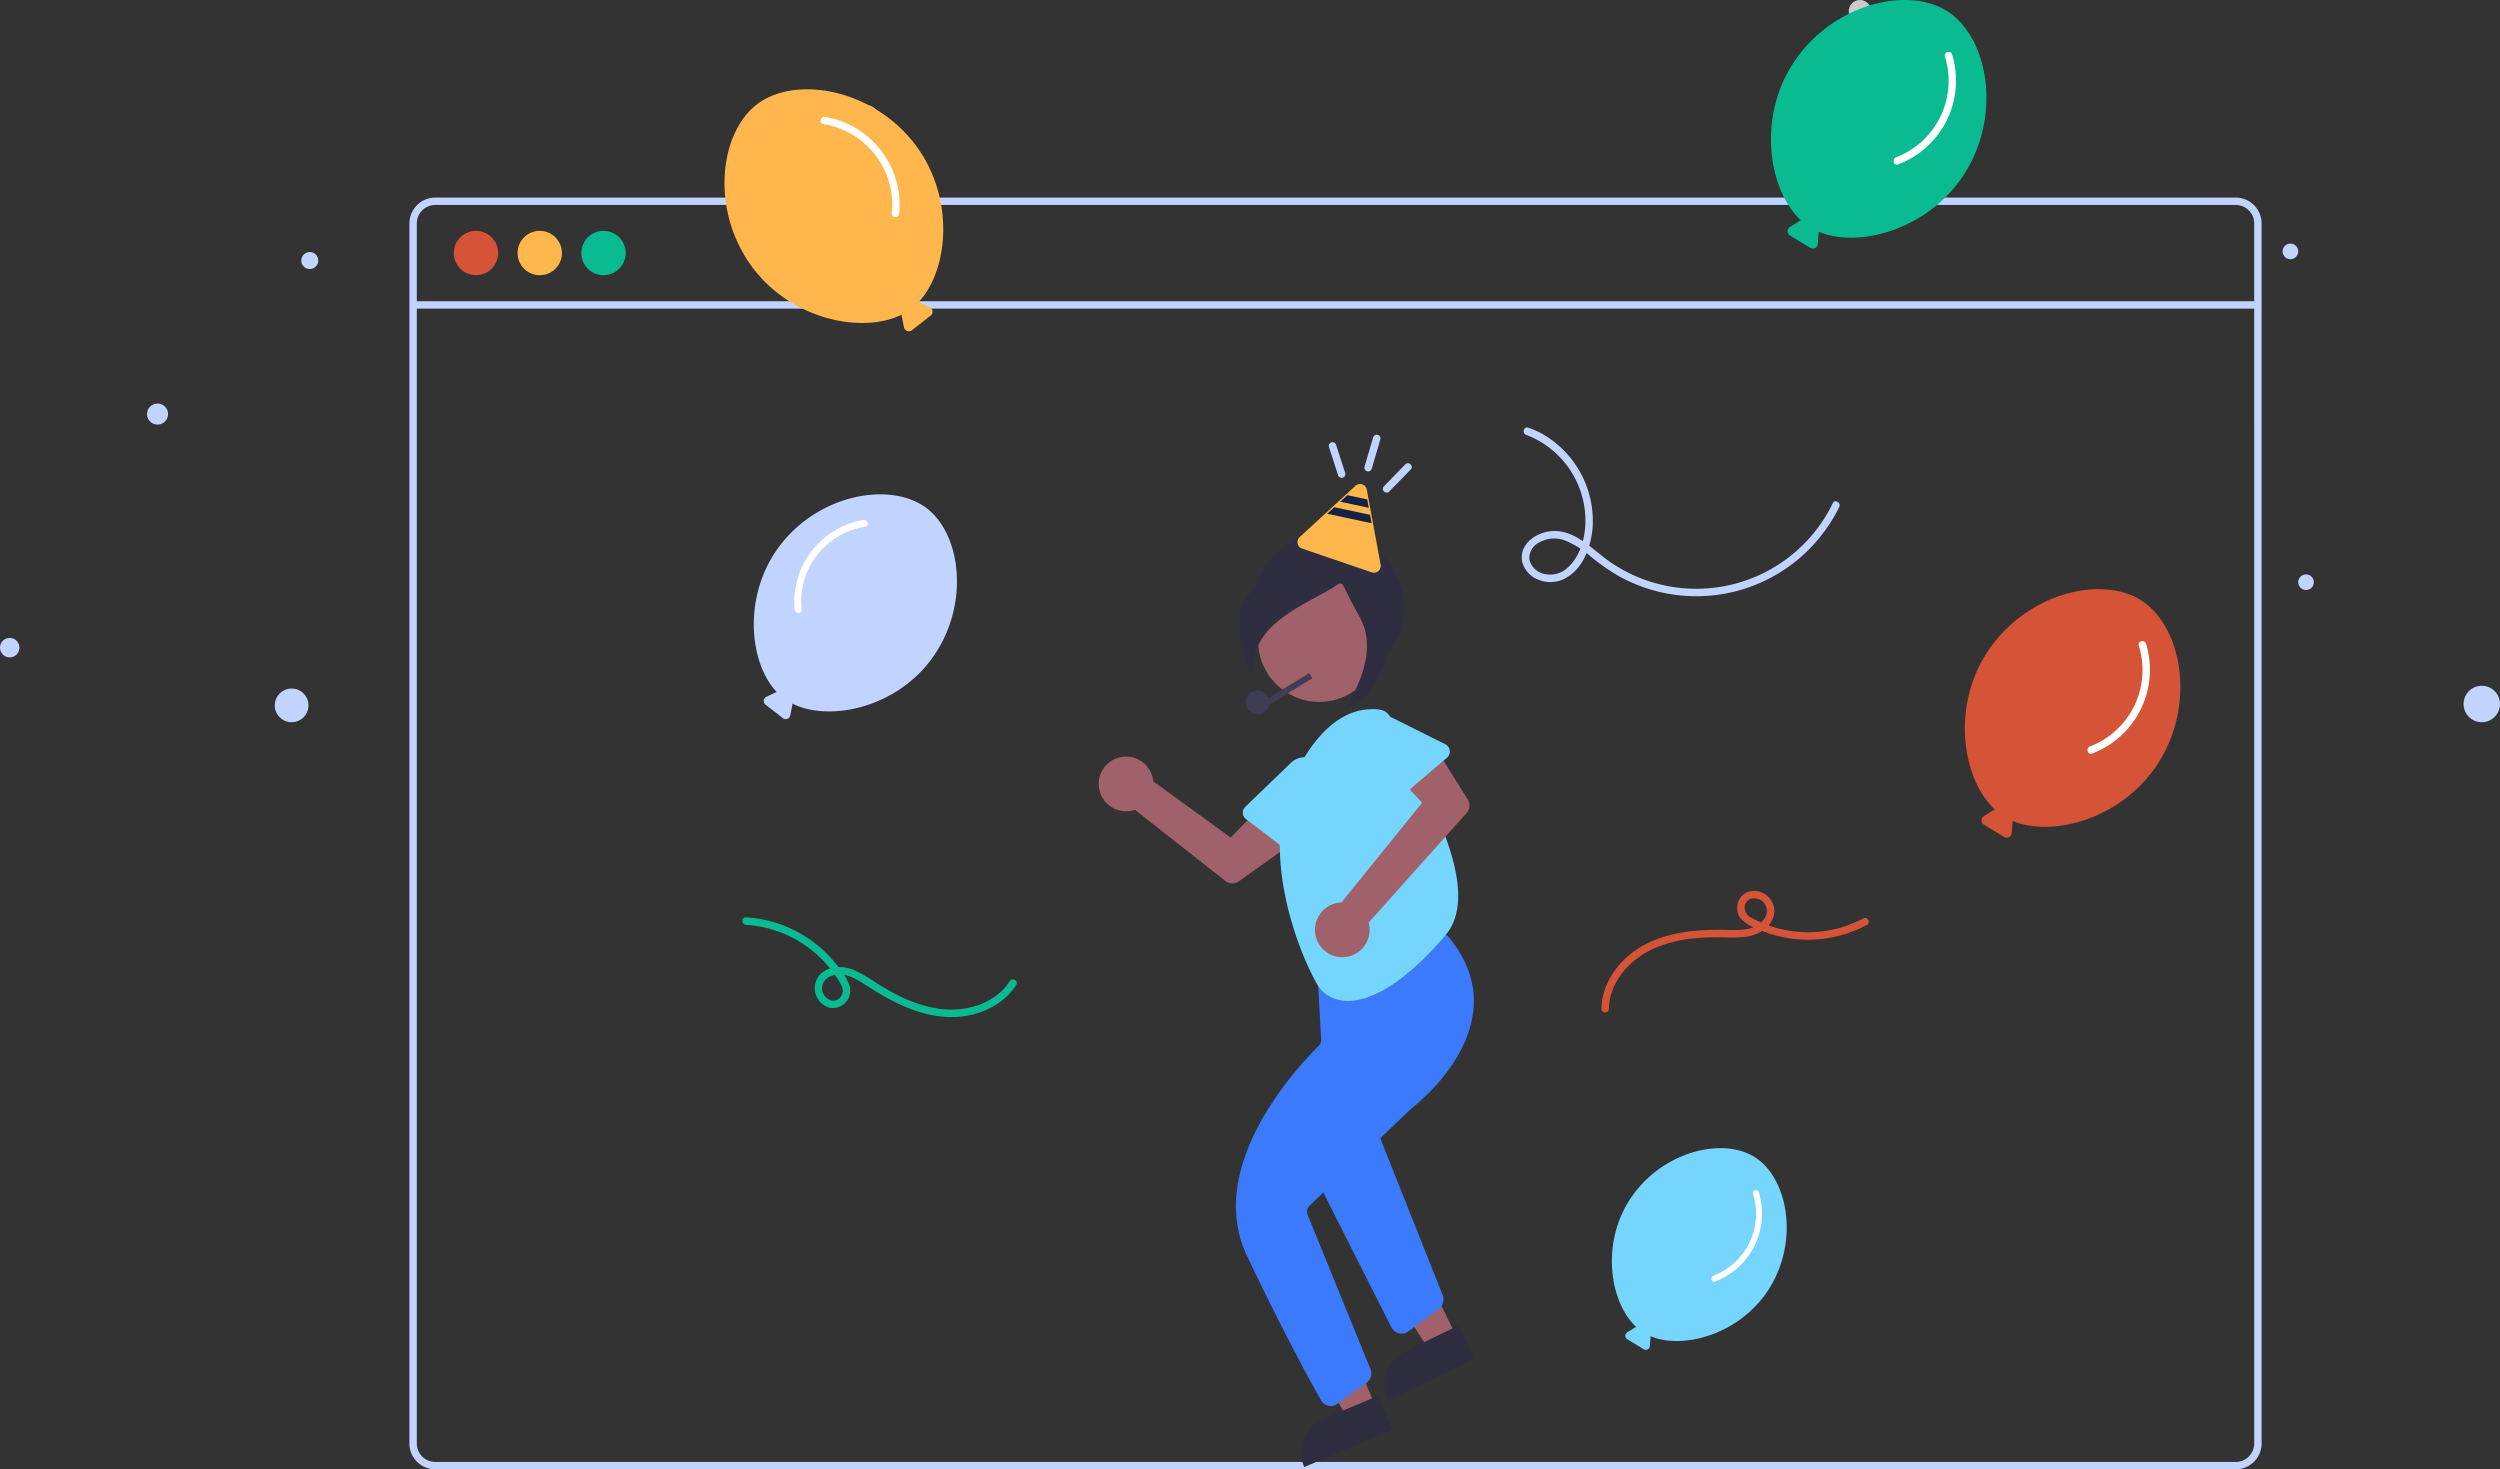 <svg xmlns="http://www.w3.org/2000/svg" width="409" height="240.382" viewBox="0 0 409 240.382">
  <rect x="0" y="0" width="409" height="240.382" fill="#333333" stroke="none"/>
  <g id="party_illustration" transform="translate(-463 -521.846)">
    <circle id="Ellipse_113" data-name="Ellipse 113" cx="1.394" cy="1.394" r="1.394" transform="translate(512.287 563.076)" fill="#c1d3ff"/>
    <circle id="Ellipse_114" data-name="Ellipse 114" cx="2.755" cy="2.755" r="2.755" transform="translate(507.955 634.491)" fill="#c1d3ff"/>
    <circle id="Ellipse_115" data-name="Ellipse 115" cx="1.836" cy="1.836" r="1.836" transform="translate(765.452 521.846)" fill="#ccc"/>
    <circle id="Ellipse_116" data-name="Ellipse 116" cx="2.981" cy="2.981" r="2.981" transform="translate(866.038 634.039)" fill="#c1d3ff"/>
    <circle id="Ellipse_117" data-name="Ellipse 117" cx="1.279" cy="1.279" r="1.279" transform="translate(836.432 561.694)" fill="#c1d3ff"/>
    <circle id="Ellipse_118" data-name="Ellipse 118" cx="1.995" cy="1.995" r="1.995" transform="translate(602.785 539.067)" fill="#ccc"/>
    <circle id="Ellipse_119" data-name="Ellipse 119" cx="1.279" cy="1.279" r="1.279" transform="translate(838.989 615.816)" fill="#c1d3ff"/>
    <circle id="Ellipse_120" data-name="Ellipse 120" cx="1.592" cy="1.592" r="1.592" transform="translate(463 626.209)" fill="#c1d3ff"/>
    <circle id="Ellipse_121" data-name="Ellipse 121" cx="1.724" cy="1.724" r="1.724" transform="translate(487.05 587.864)" fill="#c1d3ff"/>
    <g id="Group_263" data-name="Group 263" transform="translate(529.983 521.846)">
      <path id="Path_390" data-name="Path 390" d="M884.792,419.941c6.23-9.747,3.855-22.394-2.769-26.629s-19.1-1.079-25.33,8.667c-5.767,9.022-3.862,20.713,1.4,25.565a.8.8,0,0,0-.286.1l-1.541.966a.813.813,0,0,0,.009,1.384l3.309,2.016a.813.813,0,0,0,1.234-.627l.152-1.812a.8.8,0,0,0-.011-.189C867.574,432.163,879.013,428.983,884.792,419.941Z" transform="translate(-598.694 -295.086)" fill="#d55438"/>
      <path id="Path_391" data-name="Path 391" d="M910.9,413.1a13.386,13.386,0,0,1-7.979,16.479c-.725.279-.41,1.46.324,1.176a14.645,14.645,0,0,0,8.831-17.98c-.227-.749-1.405-.43-1.177.324Z" transform="translate(-627.972 -307.469)" fill="#fff"/>
      <path id="Path_392" data-name="Path 392" d="M370.156,361.862c6.432-8.607,18.2-10.685,24.054-6.314s7.194,16.249.762,24.857c-5.954,7.967-16.74,10.14-22.681,7.155a.746.746,0,0,1,0,.283l-.335,1.656a.756.756,0,0,1-1.206.446l-2.836-2.216a.756.756,0,0,1,.141-1.278l1.526-.726a.748.748,0,0,1,.168-.053C365.171,380.831,364.189,369.846,370.156,361.862Z" transform="translate(-309.657 -272.454)" fill="#c1d3ff"/>
      <path id="Path_393" data-name="Path 393" d="M393.887,364.711A12.431,12.431,0,0,0,383.476,378.3c.069.726-1.065.721-1.133,0a13.592,13.592,0,0,1,11.243-14.683C394.3,363.5,394.606,364.589,393.887,364.711Z" transform="translate(-319.319 -278.553)" fill="#fff"/>
      <path id="Path_394" data-name="Path 394" d="M736.827,639.428c5.055-7.908,3.128-18.171-2.247-21.607s-15.5-.876-20.553,7.033c-4.679,7.32-3.133,16.807,1.136,20.744a.651.651,0,0,0-.232.084l-1.25.784a.66.66,0,0,0,.007,1.123l2.685,1.636a.66.66,0,0,0,1-.508l.123-1.471a.653.653,0,0,0-.009-.153C722.856,649.344,732.138,646.764,736.827,639.428Z" transform="translate(-514.446 -428.492)" fill="#75d5fd"/>
      <path id="Path_395" data-name="Path 395" d="M526.254,233.949H231.7a4.238,4.238,0,0,0-4.234,4.234V437.774a4.238,4.238,0,0,0,4.234,4.234h294.55a4.238,4.238,0,0,0,4.234-4.234V238.182a4.239,4.239,0,0,0-4.234-4.234Zm3.024,203.826a3.025,3.025,0,0,1-3.024,3.024H231.7a3.025,3.025,0,0,1-3.024-3.024V238.182a3.025,3.025,0,0,1,3.024-3.024h294.55a3.025,3.025,0,0,1,3.024,3.024Z" transform="translate(-227.47 -201.626)" fill="#c1d3ff"/>
      <rect id="Rectangle_238" data-name="Rectangle 238" width="301.807" height="1.21" transform="translate(0.605 49.282)" fill="#c1d3ff"/>
      <circle id="Ellipse_132" data-name="Ellipse 132" cx="3.629" cy="3.629" r="3.629" transform="translate(7.258 37.766)" fill="#d55438"/>
      <circle id="Ellipse_133" data-name="Ellipse 133" cx="3.629" cy="3.629" r="3.629" transform="translate(17.691 37.766)" fill="#ffb74d"/>
      <circle id="Ellipse_134" data-name="Ellipse 134" cx="3.629" cy="3.629" r="3.629" transform="translate(28.124 37.766)" fill="#0abb92"/>
      <circle id="Ellipse_135" data-name="Ellipse 135" cx="12.345" cy="12.345" r="12.345" transform="translate(137.991 87.008)" fill="#2f2e41"/>
      <path id="Path_396" data-name="Path 396" d="M399.194,512.265l-4.485,2.179-10.54-16.26,6.619-3.217Z" transform="translate(-227.927 -293.663)" fill="#a0616a"/>
      <path id="Path_397" data-name="Path 397" d="M6.055,0h9.616V6.055H0A6.054,6.054,0,0,1,6.055,0Z" transform="matrix(0.899, -0.437, 0.437, 0.899, 157.51, 223.703)" fill="#2f2e41"/>
      <path id="Path_398" data-name="Path 398" d="M606.258,642.254a1.872,1.872,0,0,1-.431-.05,1.9,1.9,0,0,1-1.257-1l-12.034-23.852a1.976,1.976,0,0,1,.481-2.383l6.7-5.637a1.852,1.852,0,0,1,1.662-.386,1.892,1.892,0,0,1,1.305,1.152l10.286,25.828a1.957,1.957,0,0,1-.646,2.3l-4.954,3.66a1.874,1.874,0,0,1-1.114.368Z" transform="translate(-443.939 -424.077)" fill="#3b7afd"/>
      <path id="Path_399" data-name="Path 399" d="M367.816,539.852l-4.595,1.936-9.655-16.8,6.781-2.858Z" transform="translate(-209.77 -309.779)" fill="#a0616a"/>
      <path id="Path_400" data-name="Path 400" d="M6.055,0h9.616V6.055H0A6.054,6.054,0,0,1,6.055,0Z" transform="translate(144.037 234.431) rotate(-22.852)" fill="#2f2e41"/>
      <path id="Path_401" data-name="Path 401" d="M575.45,607.257a1.825,1.825,0,0,1-1.59-.928c-1.673-2.963-6.2-11.2-12.118-23.654-7.022-14.783,8.531-31.167,11.72-34.3a1.42,1.42,0,0,0,.42-1.091l-.691-12.433a1.826,1.826,0,0,1,1.534-1.908l18.364-2.979a1.846,1.846,0,0,1,1.714.649c3.1,3.766,4.435,7.817,3.962,12.041-.967,8.625-9.092,15.136-10.016,15.85a1.279,1.279,0,0,0-.108.093l-16.623,15.85a1.416,1.416,0,0,0-.336,1.567l10.284,25.242a1.825,1.825,0,0,1-.623,2.174l-4.819,3.48A1.835,1.835,0,0,1,575.45,607.257Z" transform="translate(-424.724 -377.237)" fill="#3b7afd"/>
      <path id="Path_402" data-name="Path 402" d="M526.608,479.567a1.831,1.831,0,0,1-1.134-.391l-14.818-11.645a4.175,4.175,0,0,1-.422.124,4.474,4.474,0,1,1,3.331-5.378h0a4.315,4.315,0,0,1,.093.59l12.667,9.2,4.843-4.965,4.763,6.236-8.262,5.888A1.827,1.827,0,0,1,526.608,479.567Z" transform="translate(-391.972 -335.045)" fill="#a0616a"/>
      <circle id="Ellipse_136" data-name="Ellipse 136" cx="9.989" cy="9.989" r="9.989" transform="translate(138.85 94.855)" fill="#a0616a"/>
      <path id="Path_403" data-name="Path 403" d="M588.76,487.469a6.568,6.568,0,0,1-2.379-.426,5.306,5.306,0,0,1-2.684-2.31c-3.085-5.383-9.735-22.064-3.542-34.451,4.17-8.341,8.783-10.323,11.919-10.518,2.895-.179,3.455.462,4.423,3.067h0c.536,1.445,1.58,3.509,2.788,5.9,4.336,8.584,10.89,21.555,5.406,28.006C598.77,483.7,593.123,487.469,588.76,487.469Z" transform="translate(-435.205 -323.719)" fill="#75d5fd"/>
      <path id="Path_404" data-name="Path 404" d="M571.831,475.41a1.333,1.333,0,0,1-.809-.274l-7.786-5.942a1.336,1.336,0,0,1-.116-2.024l7.483-7.208A3.249,3.249,0,0,1,576,463.1l-2.877,11.3a1.337,1.337,0,0,1-1.3,1.006Z" transform="translate(-426.367 -335.181)" fill="#75d5fd"/>
      <path id="Path_405" data-name="Path 405" d="M596.18,489.342a4.475,4.475,0,0,1-.743-8.885h0a4.367,4.367,0,0,1,.6-.056l13.215-16.322-4.413-4.755,6.516-4.371,5.37,8.608a1.839,1.839,0,0,1-.188,2.188L600.5,483.684a4.143,4.143,0,0,1,.1.428,4.475,4.475,0,0,1-4.161,5.222C596.353,489.339,596.266,489.342,596.18,489.342Z" transform="translate(-443.577 -332.747)" fill="#a0616a"/>
      <path id="Path_406" data-name="Path 406" d="M614.027,454.637A1.339,1.339,0,0,1,612.89,454l-5.452-8.845a3.26,3.26,0,0,1,.213-3.714h0a3.262,3.262,0,0,1,4.005-.9l10.43,5.215a1.336,1.336,0,0,1,.268,2.212l-7.461,6.345A1.335,1.335,0,0,1,614.027,454.637Z" transform="translate(-452.619 -323.999)" fill="#75d5fd"/>
      <path id="Path_407" data-name="Path 407" d="M567.776,430.391l7.01-4.318-.513-.833-6.6,4.065a1.955,1.955,0,1,0,.1,1.085Z" transform="translate(-427.074 -315.119)" fill="#3f3d56"/>
      <path id="Path_408" data-name="Path 408" d="M581.285,374.329s-4.682,4.6-14.846,6.051S564.26,397.8,564.26,397.8s-2.9-5.808,2.9-10.89S581.285,380.863,581.285,374.329Z" transform="translate(-425.518 -284.914)" fill="#2f2e41"/>
      <path id="Path_409" data-name="Path 409" d="M597.823,366.329s2.9,10.164,7.26,11.616,2.178,16.7-5.082,18.15c0,0,6.171-8.349,2.541-14.883S596.734,369.6,597.823,366.329Z" transform="translate(-447.033 -280.167)" fill="#2f2e41"/>
      <path id="Path_410" data-name="Path 410" d="M596.978,363.671a1.162,1.162,0,0,1-.133-.036l-11.382-3.886a1.119,1.119,0,0,1-.4-1.883l9.121-8.38a1.119,1.119,0,0,1,1.858.621l2.261,12.266a1.119,1.119,0,0,1-1.33,1.3Z" transform="translate(-439.417 -269.999)" fill="#ffb74d"/>
      <path id="Path_411" data-name="Path 411" d="M374.411,200.265l4.675.995-.253-1.375-3.254-.693Z" transform="translate(-222.137 -118.181)" fill="#142243"/>
      <path id="Path_412" data-name="Path 412" d="M370.318,204.028l5.858,1.247.253,1.375-7.28-1.549Z" transform="translate(-219.016 -121.049)" fill="#142243"/>
      <path id="Path_413" data-name="Path 413" d="M597.312,333.111l1.492,4.614a.623.623,0,0,0,.75.426.617.617,0,0,0,.426-.75l-1.492-4.614a.623.623,0,0,0-.75-.426A.616.616,0,0,0,597.312,333.111Z" transform="translate(-446.884 -260.002)" fill="#c1d3ff"/>
      <path id="Path_414" data-name="Path 414" d="M613.041,329.76l-1.421,4.831a.611.611,0,0,0,1.177.324l1.421-4.831A.611.611,0,0,0,613.041,329.76Z" transform="translate(-455.369 -258.216)" fill="#c1d3ff"/>
      <path id="Path_415" data-name="Path 415" d="M622.7,340.988l-3.514,3.607c-.549.563.341,1.4.888.837l3.514-3.607C624.141,341.261,623.251,340.426,622.7,340.988Z" transform="translate(-459.774 -265.022)" fill="#c1d3ff"/>
      <path id="Path_416" data-name="Path 416" d="M758.014,633.874a10.862,10.862,0,0,1-6.474,13.371c-.588.227-.333,1.184.263.955a11.883,11.883,0,0,0,7.165-14.589C758.785,633,757.829,633.262,758.014,633.874Z" transform="translate(-538.202 -438.54)" fill="#fff"/>
      <path id="Path_417" data-name="Path 417" d="M806.792,182.941c6.23-9.747,3.855-22.394-2.769-26.629s-19.1-1.079-25.33,8.667c-5.767,9.022-3.862,20.713,1.4,25.565a.8.8,0,0,0-.286.1l-1.541.966a.813.813,0,0,0,.009,1.384l3.309,2.016a.814.814,0,0,0,1.234-.627l.152-1.812a.8.8,0,0,0-.011-.189C789.574,195.163,801.013,191.983,806.792,182.941Z" transform="translate(-552.417 -154.474)" fill="#0abb92"/>
      <path id="Path_418" data-name="Path 418" d="M832.9,176.1a13.386,13.386,0,0,1-7.979,16.479c-.725.28-.41,1.46.324,1.177a14.645,14.645,0,0,0,8.831-17.98c-.227-.749-1.405-.43-1.177.324Z" transform="translate(-581.695 -166.857)" fill="#fff"/>
      <path id="Path_419" data-name="Path 419" d="M385.529,199.593c-6.924-9.266-19.6-11.5-25.9-6.8s-7.744,17.493-.82,26.76c6.409,8.577,18.021,10.916,24.417,7.7a.8.8,0,0,0,0,.3l.361,1.783a.813.813,0,0,0,1.3.48l3.054-2.386a.813.813,0,0,0-.151-1.376l-1.643-.781a.806.806,0,0,0-.181-.057C390.895,220.015,391.952,208.189,385.529,199.593Z" transform="translate(-302.676 -175.793)" fill="#ffb74d"/>
      <path id="Path_420" data-name="Path 420" d="M393.3,202.66a13.382,13.382,0,0,1,11.208,14.631c-.074.781,1.146.776,1.22,0a14.633,14.633,0,0,0-12.1-15.807C392.86,201.353,392.53,202.529,393.3,202.66Z" transform="translate(-325.597 -182.359)" fill="#fff"/>
      <path id="Path_421" data-name="Path 421" d="M361.981,524.715A19.2,19.2,0,0,1,377,533.609c.455.727,1.048,1.525.733,2.42a1.591,1.591,0,0,1-1.648,1.1,2.085,2.085,0,0,1-.215-4.018c2.1-.9,4.218.488,5.928,1.593,3.9,2.517,8.184,4.794,12.906,5.08,4.369.265,9.054-1.448,11.485-5.237.425-.663-.63-1.275-1.054-.616-2.41,3.758-7.282,5.107-11.519,4.526a22.394,22.394,0,0,1-7.208-2.447c-1.164-.6-2.294-1.274-3.4-1.978a21.689,21.689,0,0,0-3.335-1.912c-1.945-.8-4.519-.737-5.877,1.1a3.349,3.349,0,0,0,1.832,5.055,2.864,2.864,0,0,0,3.355-3.407,8.354,8.354,0,0,0-1.561-2.825,20.418,20.418,0,0,0-15.436-8.552c-.785-.039-.783,1.181,0,1.22Z" transform="translate(-306.926 -373.413)" fill="#0abb92"/>
      <path id="Path_422" data-name="Path 422" d="M749.78,517.317a19.162,19.162,0,0,1-18.153-.061,1.945,1.945,0,0,1-1.232-1.515,1.584,1.584,0,0,1,.834-1.585,2.088,2.088,0,0,1,2.466.8,2.126,2.126,0,0,1-.192,2.544c-1.409,1.913-4.073,1.731-6.181,1.689-4.54-.092-9.313.271-13.38,2.476-3.821,2.072-6.89,5.959-6.975,10.432a.61.61,0,0,0,1.22,0c.084-4.413,3.419-8.051,7.26-9.822a21.836,21.836,0,0,1,7.527-1.771c1.266-.094,2.537-.119,3.807-.1a25.592,25.592,0,0,0,3.8-.081c2.177-.3,4.518-1.7,4.679-4.123a3.336,3.336,0,0,0-4.4-3.206,2.86,2.86,0,0,0-1.234,4.159,5.466,5.466,0,0,0,2.4,1.678,20.382,20.382,0,0,0,18.37-.458C751.084,517.993,750.469,516.939,749.78,517.317Z" transform="translate(-511.954 -367.058)" fill="#d55438"/>
      <path id="Path_423" data-name="Path 423" d="M675.638,327.636a15.039,15.039,0,0,1,9.659,13.18c.166,2.908-.524,6.269-2.693,8.361a4.2,4.2,0,0,1-3.8,1.25,3.212,3.212,0,0,1-2.652-2.374,2.876,2.876,0,0,1,1.7-2.859,4.982,4.982,0,0,1,3.885-.369,14.322,14.322,0,0,1,4.495,2.746,33.19,33.19,0,0,0,4.244,2.992,26.016,26.016,0,0,0,35.191-8.991q.644-1.043,1.181-2.145c.344-.7-.708-1.322-1.053-.616a24.823,24.823,0,0,1-36.24,9.749c-2.84-1.9-5.563-5.173-9.257-5.2-2.72-.017-5.991,2.039-5.294,5.133a4.3,4.3,0,0,0,2.811,2.909,5.116,5.116,0,0,0,4.313-.354c2.88-1.617,4.138-5.208,4.377-8.328a16.437,16.437,0,0,0-8.441-15.363,14.794,14.794,0,0,0-2.1-.9c-.744-.256-1.064.922-.324,1.177Z" transform="translate(-492.931 -256.491)" fill="#c1d3ff"/>
    </g>
  </g>
</svg>
